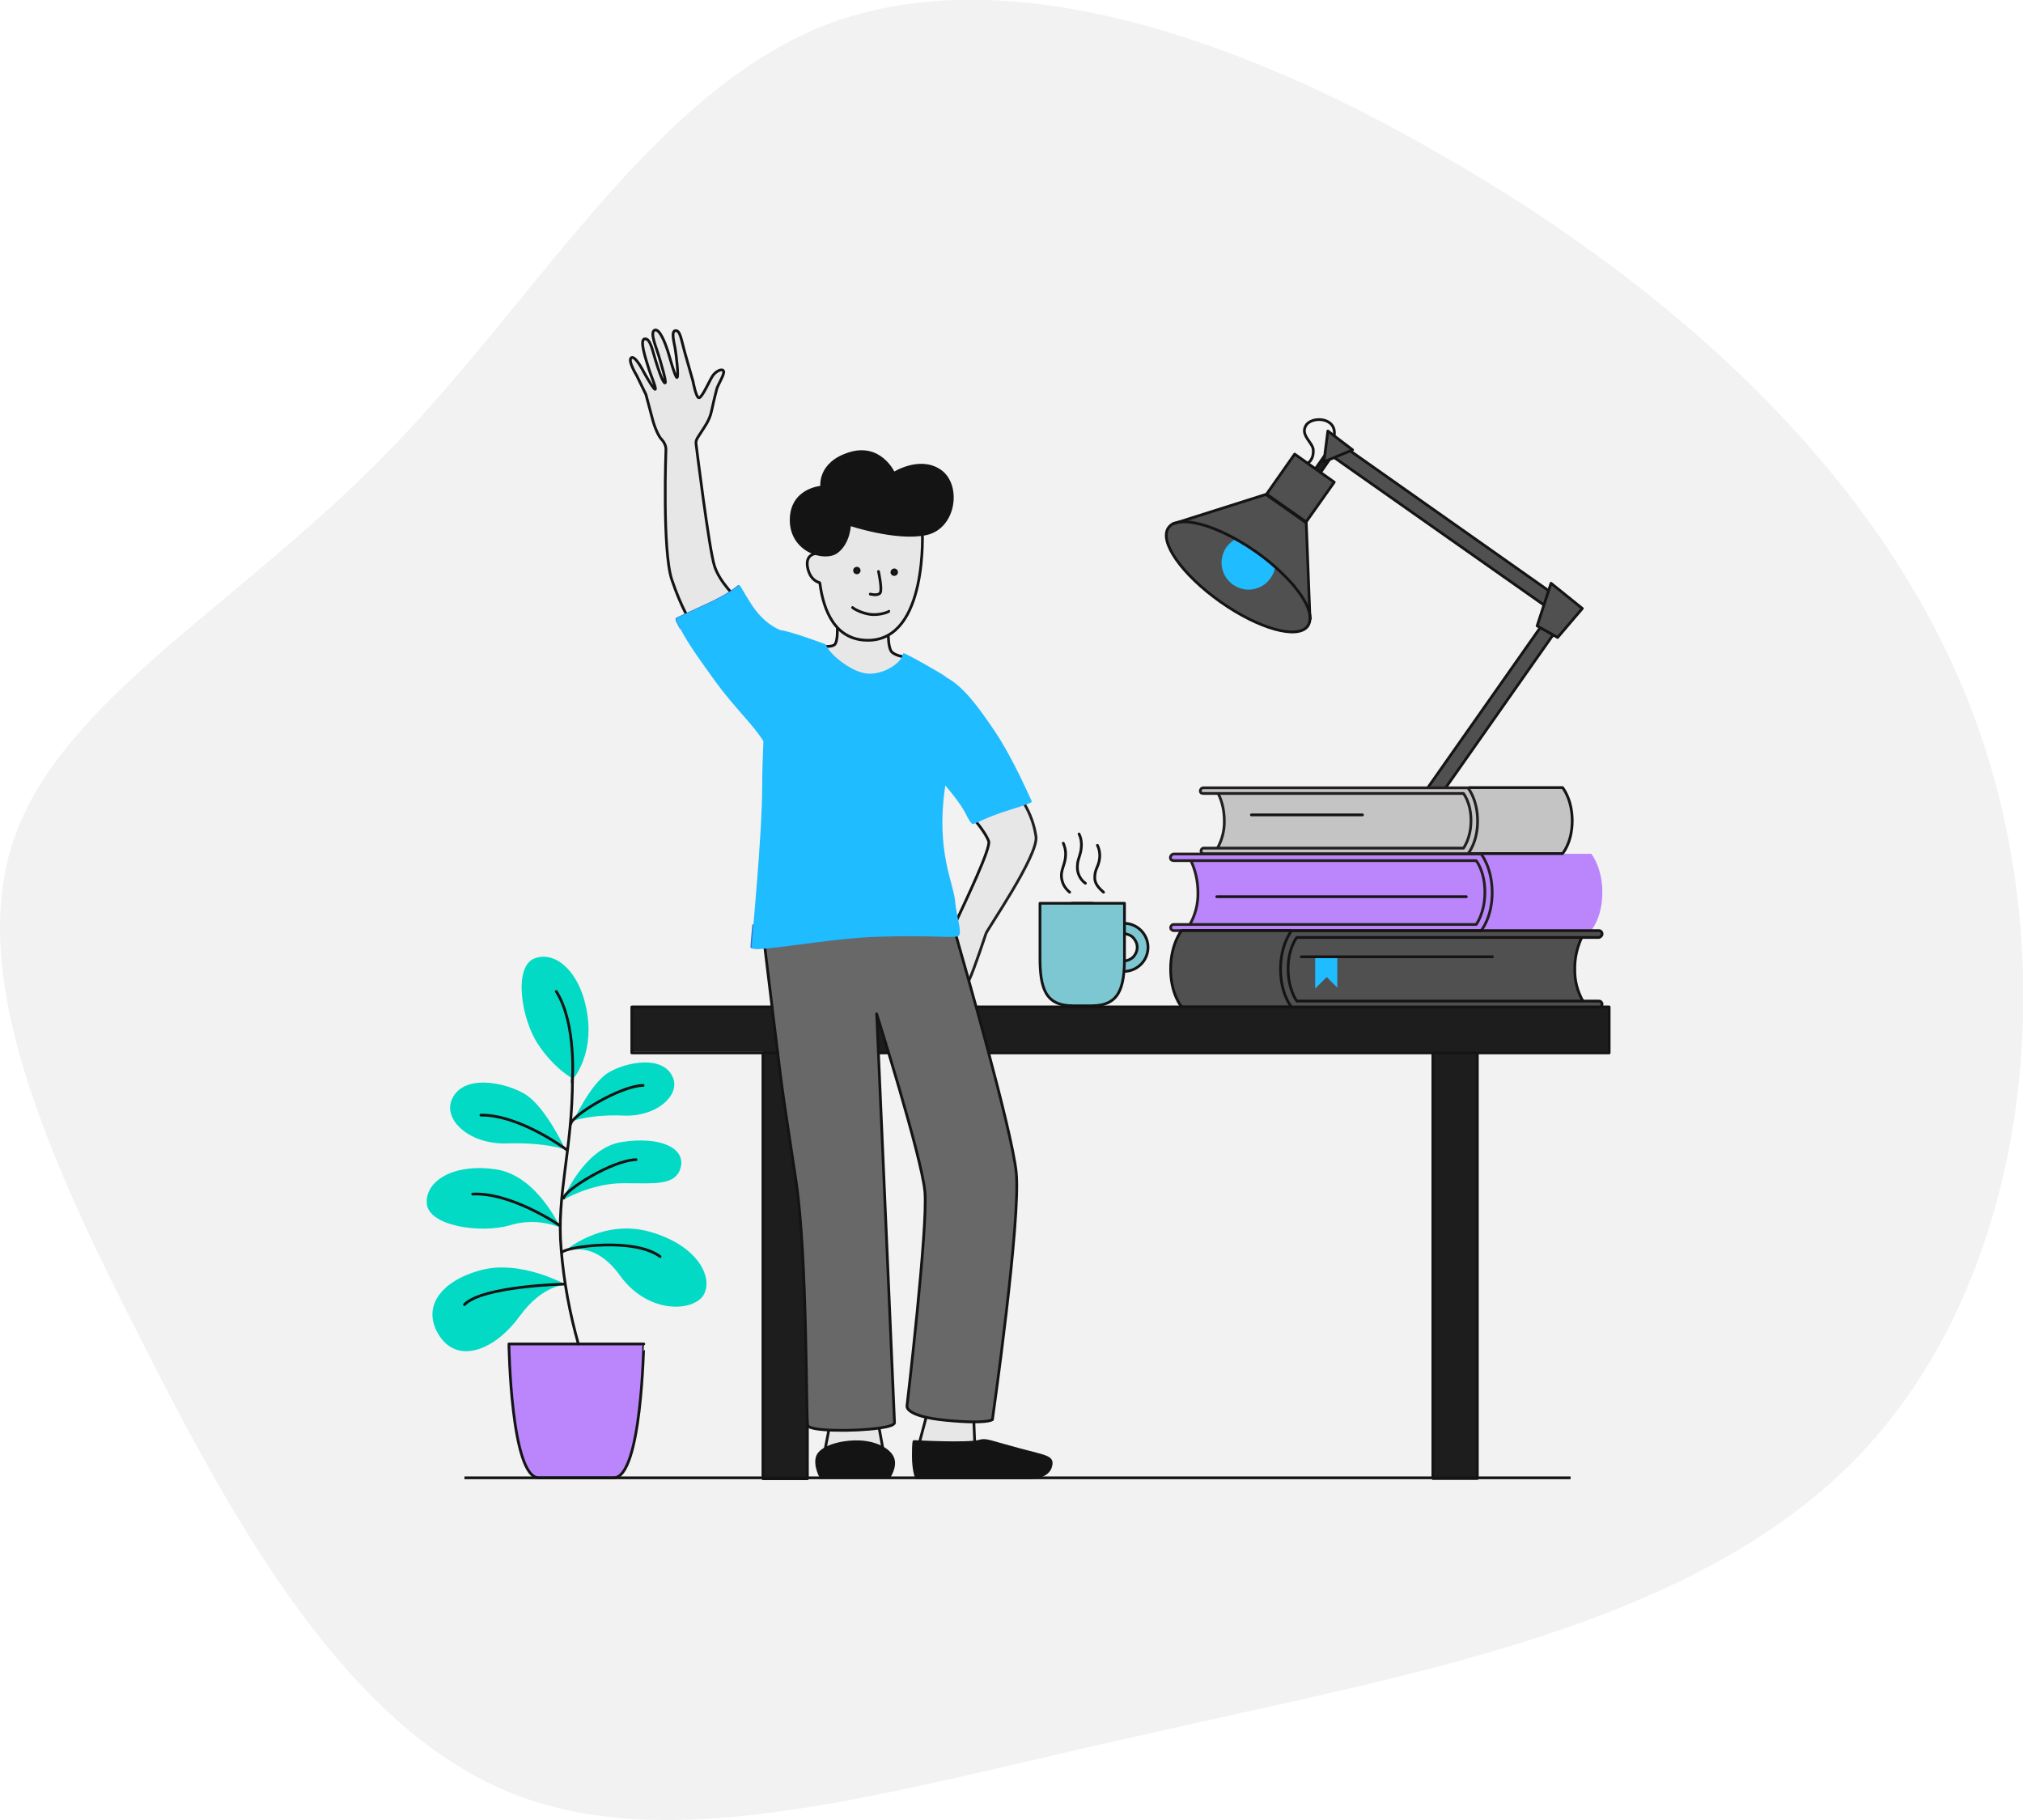 <svg width="737" height="663" viewBox="0 0 737 663" fill="none" xmlns="http://www.w3.org/2000/svg">
<g clip-path="url(#clip0_537_3892)">
<path opacity="0.1" d="M141.414 164.484C195.013 109.713 236.948 34.854 299.637 9.529C362.326 -15.195 446.025 10.302 527.152 57.604C608.278 104.391 687.261 172.983 719.849 262.779C752.437 352.576 739.058 464.177 678.599 528.821C618.14 593.378 510.772 610.29 417.811 631.666C324.421 652.355 246.21 676.907 186.952 653.471C127.693 630.035 87.044 558.438 52.398 490.017C17.152 421.339 -12.435 355.237 5.317 304.93C23.069 254.538 87.73 219.855 141.414 164.484Z" fill="#7D7D7D"/>
<path d="M586.324 366.397H230.087V383.138H277.94V538.264H294.148V383.224H522.005V538.35H538.214V383.224H586.324V366.397Z" fill="#1D1D1D"/>
<path d="M397.915 329.054H378.877V348.799C378.877 360.045 380.849 366.397 390.883 366.397H397.915" fill="#7CC7D1"/>
<path d="M397.915 329.054H378.877V348.799C378.877 360.045 380.849 366.397 390.883 366.397H397.915" stroke="#141414" stroke-linecap="round" stroke-linejoin="round"/>
<path d="M409.492 350.086C410.779 350 411.979 349.485 412.922 348.541C413.78 347.597 414.295 346.395 414.295 345.107C414.295 343.819 413.78 342.617 412.922 341.673C412.065 340.729 410.779 340.214 409.492 340.128V336.351C411.808 336.351 414.037 337.295 415.667 338.926C417.296 340.557 418.239 342.789 418.239 345.107C418.239 347.425 417.296 349.657 415.667 351.288C414.037 352.919 411.808 353.863 409.492 353.863" fill="#231F1F"/>
<path d="M409.492 350.086C410.779 350 411.979 349.485 412.922 348.541C413.78 347.597 414.295 346.395 414.295 345.107C414.295 343.819 413.78 342.617 412.922 341.673C412.065 340.729 410.779 340.214 409.492 340.128V336.351C411.808 336.351 414.037 337.295 415.667 338.926C417.296 340.557 418.239 342.789 418.239 345.107C418.239 347.425 417.296 349.657 415.667 351.288C414.037 352.919 411.808 353.863 409.492 353.863" fill="#7CC7D1"/>
<path d="M409.492 350.086C410.779 350 411.979 349.485 412.922 348.541C413.78 347.597 414.295 346.395 414.295 345.107C414.295 343.819 413.78 342.617 412.922 341.673C412.065 340.729 410.779 340.214 409.492 340.128V336.351C411.808 336.351 414.037 337.295 415.667 338.926C417.296 340.557 418.239 342.789 418.239 345.107C418.239 347.425 417.296 349.657 415.667 351.288C414.037 352.919 411.808 353.863 409.492 353.863" stroke="#141414" stroke-linecap="round" stroke-linejoin="round"/>
<path d="M390.625 329.054H409.663V348.799C409.663 360.045 407.691 366.397 397.657 366.397H390.625" fill="#7CC7D1"/>
<path d="M390.625 329.054H409.663V348.799C409.663 360.045 407.691 366.397 397.657 366.397H390.625" stroke="#141414" stroke-linecap="round" stroke-linejoin="round"/>
<path d="M251.527 226.38C251.527 226.38 248.268 221.572 244.752 211.185C241.236 200.797 242.608 163.711 242.608 163.711C242.608 162.423 242.008 161.136 241.15 160.191C240.035 159.247 238.491 155.727 237.72 152.723L235.318 143.709L231.974 136.841C231.974 136.841 228.544 131.261 230.001 130.317C231.459 129.372 234.547 135.553 234.547 135.553C234.547 135.553 238.063 141.906 238.663 141.82C239.263 141.734 237.034 136.669 236.176 133.75C235.318 130.832 232.831 123.706 234.89 123.449C236.948 123.191 237.72 127.827 238.749 131.003C239.692 134.18 241.493 139.588 242.265 139.502C243.037 139.502 240.635 131.862 239.949 129.458C239.263 127.054 236.605 121.045 238.491 120.272C240.378 119.5 242.522 125.595 243.208 127.655C243.894 129.716 245.952 137.614 246.638 137.528C247.325 137.442 246.381 129.372 245.952 126.883C245.524 124.479 244.409 120.53 246.124 120.444C247.839 120.358 248.182 123.792 249.468 128.342L252.47 138.901C252.47 138.901 253.585 145.082 254.7 144.911C255.814 144.739 258.387 138.901 259.502 137.098C260.617 135.296 263.104 134.008 263.618 135.21C264.047 136.412 261.389 140.275 261.046 141.992C260.617 143.709 259.845 146.713 259.159 149.976C258.473 153.238 256.329 155.985 255.386 157.53C254.442 159.075 253.328 160.191 253.585 161.737C253.585 161.737 258.301 200.025 260.274 206.12C262.161 212.215 269.964 219.512 269.964 219.512" fill="#E7E7E7"/>
<path d="M337.885 514.398L334.712 526.417L343.116 528.048L355.122 526.331L354.693 515.686" fill="#E7E7E7"/>
<path d="M324.763 237.196C323.734 235.393 323.82 232.045 323.82 232.045L322.791 231.788C337.627 224.491 335.912 192.899 335.912 192.899L300.837 185.773L298.436 196.676C298.436 196.676 298.179 198.651 298.093 201.655C297.321 201.655 293.205 201.655 294.062 206.463C294.834 211.699 298.436 212.3 298.436 212.3C298.436 212.3 298.607 211.699 298.693 212.472C299.465 218.395 301.266 224.662 305.125 228.697C305.125 230.414 305.039 234.02 304.096 234.878C302.809 235.994 298.179 235.307 298.179 235.307C298.179 235.307 283.686 250.674 314.73 256.083C345.774 261.491 332.396 240.888 332.396 240.888C332.396 240.888 325.707 238.999 324.763 237.196Z" fill="#E7E7E7"/>
<path d="M312.157 208.695C312.672 208.695 313.015 208.266 313.015 207.837C313.015 207.322 312.586 206.979 312.157 206.979C311.643 206.979 311.3 207.408 311.3 207.837C311.3 208.352 311.729 208.695 312.157 208.695Z" fill="#231F1F" stroke="#141414" stroke-linecap="round" stroke-linejoin="round"/>
<path d="M325.792 209.296C326.307 209.296 326.65 208.867 326.65 208.438C326.65 207.922 326.221 207.579 325.792 207.579C325.278 207.579 324.935 208.008 324.935 208.438C324.849 208.867 325.278 209.296 325.792 209.296Z" fill="#231F1F" stroke="#141414" stroke-linecap="round" stroke-linejoin="round"/>
<path d="M309.499 191.011C309.499 191.011 326.565 196.762 337.37 194.444C348.09 192.127 349.891 176.417 342.344 171.437C334.884 166.458 325.622 172.468 325.622 172.468C325.622 172.468 320.819 161.651 309.414 165.256C298.008 168.862 299.38 177.447 299.38 177.447C299.38 177.447 288.231 178.133 288.231 189.465C288.231 200.797 300.581 204.403 304.954 200.969C309.414 197.535 309.499 191.011 309.499 191.011Z" fill="#141414" stroke="#141414" stroke-miterlimit="10"/>
<path d="M355.122 298.749C355.122 298.749 359.066 303.385 360.181 306.389C361.296 309.394 347.232 337.466 346.975 338.84L352.72 357.468C354.35 354.635 358.981 340.213 358.981 340.213C358.895 339.355 378.19 311.712 377.247 304.758C376.647 300.552 375.189 296.517 373.045 292.911" fill="#E7E7E7"/>
<path d="M332.997 525.129C332.997 525.129 332.739 525.215 332.739 530.451C332.739 535.602 333.854 538.349 333.854 538.349H361.468C361.468 538.349 374.417 538.349 375.446 538.349C376.476 538.349 381.707 537.92 382.736 534.314C383.765 530.709 381.535 530.795 371.244 528.047C360.953 525.3 359.238 524.27 357.009 524.957C352.635 526.245 332.997 525.129 332.997 525.129Z" fill="#141414" stroke="#141414" stroke-linejoin="round"/>
<path d="M321.59 527.447L320.133 519.635L301.952 520.493L300.494 527.962" fill="#E7E7E7"/>
<path d="M299.123 538.178H323.821C323.821 538.178 326.565 534.229 325.193 531.052C323.821 527.876 318.59 525.215 312.158 525.215C305.726 525.215 299.123 527.275 297.836 530.537C296.636 533.885 299.123 538.178 299.123 538.178Z" fill="#141414" stroke="#141414" stroke-linejoin="round"/>
<path d="M278.283 342.446C278.283 342.446 279.655 353.778 282.485 377.472C285.315 401.08 285.83 402.797 289.946 430.44C294.063 457.997 293.548 516.201 294.148 519.206C294.749 522.211 325.964 521.352 325.879 518.347C325.793 515.6 320.476 393.783 319.533 372.578C319.447 370.518 319.361 369.402 319.361 369.402C319.361 369.402 335.741 421.34 336.941 434.131C338.142 446.836 330.424 512.252 330.424 512.252C330.424 512.252 329.48 516.03 344.66 517.489C359.839 518.948 361.554 517.231 361.554 517.231C361.554 517.231 372.016 444.089 370.215 427.092C368.414 410.094 347.833 339.355 347.833 339.355L278.283 342.446Z" fill="#686868"/>
<path d="M567.801 217.966L487.96 161.736L484.873 166.115L564.713 222.345L567.801 217.966Z" fill="#505050"/>
<path d="M486.931 163.882L485.13 162.595L479.47 170.664L481.271 171.952L486.931 163.882Z" fill="#231F1F"/>
<path d="M515.917 302.526L573.288 220.799L568.915 217.709L511.543 299.436L515.917 302.526Z" fill="#505050"/>
<path d="M486.074 175.816L471.667 165.686L461.29 180.451L475.697 190.581L486.074 175.816Z" fill="#505050"/>
<path d="M477.326 225.693L427.844 190.924L461.461 180.279L475.868 190.409L477.326 225.693Z" fill="#505050"/>
<path d="M471.495 213.76C476.469 219.77 478.613 225.264 476.469 228.183C472.953 233.248 458.631 229.299 444.653 219.426C430.674 209.554 422.098 197.449 425.7 192.384C428.102 188.95 435.648 189.637 444.653 193.672" fill="#505050"/>
<path d="M449.627 196.677C448.512 197.364 447.568 198.308 446.797 199.338C445.939 200.54 445.424 201.913 445.167 203.373C444.91 204.832 444.996 206.292 445.424 207.751C445.853 209.125 446.539 210.498 447.568 211.528C448.512 212.644 449.798 213.503 451.084 214.018C452.457 214.619 453.914 214.876 455.372 214.791C456.83 214.705 458.288 214.275 459.574 213.589C460.861 212.902 461.976 211.872 462.833 210.67C463.691 209.468 464.291 208.094 464.548 206.635C464.548 206.635 460.261 203.201 457.516 201.141C455.029 199.51 452.371 197.964 449.627 196.677Z" fill="#1FBCFF"/>
<path d="M567.457 232.475L559.996 228.269L565.056 212.73L576.461 221.916L567.457 232.475Z" fill="#505050"/>
<path d="M492.762 164.054L483.758 157.187L482.3 168.433L492.762 164.054Z" fill="#505050"/>
<path d="M539.843 311.025H579.721C579.721 311.025 583.751 315.919 583.751 325.104C583.751 334.29 579.721 338.926 579.721 338.926H539.672" fill="#BB86FC"/>
<path d="M431.961 338.926C431.961 338.926 436.506 334.204 436.506 325.104C436.506 315.919 432.475 311.025 432.475 311.025H539.501C539.501 311.025 543.617 315.919 543.617 325.104C543.617 334.29 539.501 338.926 539.501 338.926H431.961Z" fill="#BB86FC"/>
<path d="M427.587 313.515H537.786C537.786 313.515 540.959 317.378 540.959 325.019C540.959 332.659 537.786 336.78 537.786 336.78H427.587C427.33 336.78 426.987 336.866 426.816 337.123C426.644 337.295 426.472 337.638 426.472 337.896C426.472 338.153 426.558 338.497 426.816 338.668C426.987 338.84 427.33 339.012 427.587 339.012H539.587C539.587 339.012 543.617 334.29 543.617 325.19C543.617 316.005 539.587 311.111 539.587 311.111H427.587C427.244 311.111 426.987 311.283 426.73 311.541C426.558 311.798 426.387 312.056 426.387 312.399C426.387 312.742 426.472 313 426.73 313.258C426.987 313.343 427.244 313.515 427.587 313.515Z" fill="#BB86FC"/>
<path d="M470.38 338.926H430.502C430.502 338.926 426.472 343.819 426.472 353.005C426.472 362.19 430.502 366.826 430.502 366.826H470.551" fill="#505050"/>
<path d="M578.177 366.826C578.177 366.826 573.632 362.105 573.632 353.005C573.632 343.819 577.662 338.926 577.662 338.926H470.637C470.637 338.926 466.521 343.819 466.521 353.005C466.521 362.19 470.637 366.826 470.637 366.826H578.177Z" fill="#505050"/>
<path d="M582.55 341.415H472.438C472.438 341.415 469.265 345.279 469.265 352.833C469.265 360.388 472.438 364.594 472.438 364.594H582.55C582.808 364.594 583.151 364.68 583.322 364.938C583.494 365.109 583.665 365.453 583.665 365.71C583.665 365.968 583.579 366.311 583.322 366.483C583.151 366.655 582.808 366.826 582.55 366.826H470.551C470.551 366.826 466.521 362.105 466.521 353.005C466.521 343.819 470.551 338.926 470.551 338.926H582.55C582.893 338.926 583.151 339.097 583.322 339.269C583.494 339.527 583.665 339.784 583.665 340.042C583.665 340.385 583.579 340.729 583.322 340.9C583.151 341.158 582.893 341.33 582.55 341.415Z" fill="#505050"/>
<path d="M479.127 348.369V360.13L483.329 355.924L487.188 359.787V348.369" fill="#1FBCFF"/>
<path d="M534.955 286.902H569.258C569.258 286.902 572.774 291.109 572.774 299.007C572.774 306.905 569.258 310.94 569.258 310.94H534.869" fill="#C4C4C4"/>
<path d="M442.251 310.94C442.251 310.94 446.196 306.905 446.196 299.007C446.196 291.109 442.68 286.902 442.68 286.902H534.698C534.698 286.902 538.214 291.109 538.214 299.007C538.214 306.905 534.698 310.94 534.698 310.94H442.251Z" fill="#C4C4C4"/>
<path d="M438.392 289.049H533.154C533.154 289.049 535.898 292.397 535.898 298.921C535.898 305.446 533.154 308.965 533.154 308.965H438.392C438.135 308.965 437.963 309.137 437.792 309.309C437.62 309.48 437.535 309.738 437.535 309.995C437.535 310.253 437.62 310.51 437.792 310.682C437.963 310.854 438.135 310.94 438.392 311.026H534.784C534.784 311.026 538.3 306.991 538.3 299.093C538.3 291.195 534.784 286.988 534.784 286.988H438.392C438.135 286.988 437.792 287.074 437.62 287.332C437.449 287.503 437.277 287.847 437.277 288.104C437.277 288.362 437.363 288.705 437.62 288.877C437.878 288.963 438.135 289.049 438.392 289.049Z" fill="#C4C4C4"/>
<path d="M206.247 468.041C206.247 468.041 197.757 467.783 189.267 479.544C180.777 491.306 167.313 497.229 160.281 486.927C153.334 476.626 160.109 466.925 174.774 462.804C189.524 458.598 206.247 468.041 206.247 468.041Z" fill="#02DAC5"/>
<path d="M205.046 456.279C205.046 456.279 215.68 450.441 225.885 464.692C236.176 478.943 252.727 477.827 256.329 471.732C259.931 465.636 254.528 453.789 236.776 448.724C218.939 443.659 205.046 456.279 205.046 456.279Z" fill="#02DAC5"/>
<path d="M204.102 447.179C198.185 444.776 191.668 444.518 185.579 446.407C175.031 449.411 155.993 446.664 155.478 438.337C154.963 430.01 165.512 423.743 180.605 425.975C195.613 428.121 204.102 447.179 204.102 447.179Z" fill="#02DAC5"/>
<path d="M205.99 418.764C205.99 418.764 198.786 403.226 191.411 398.676C184.036 394.126 168.085 390.95 164.397 401.08C161.824 408.205 171.172 417.047 184.893 416.532C198.614 416.103 205.99 418.764 205.99 418.764Z" fill="#02DAC5"/>
<path d="M208.905 408.291C208.905 408.291 215.166 394.727 221.597 390.778C228.029 386.829 242.008 384.082 245.266 392.838C247.582 399.019 239.349 406.831 227.343 406.402C215.337 405.887 208.905 408.291 208.905 408.291Z" fill="#02DAC5"/>
<path d="M205.046 437.135C205.046 437.135 215.251 431.126 226.657 431.04C238.063 430.954 246.21 432.242 248.01 425.203C249.726 418.163 240.464 413.871 226.571 416.017C212.678 418.077 205.046 437.135 205.046 437.135Z" fill="#02DAC5"/>
<path d="M208.819 393.009C208.819 393.009 201.959 389.49 195.956 380.304C189.867 371.118 186.951 352.06 194.755 349.141C202.559 346.137 211.735 354.378 213.965 369.487C216.28 384.51 208.819 393.009 208.819 393.009Z" fill="#02DAC5"/>
<path d="M476.555 168.69C477.755 167.746 478.527 166.286 478.441 164.054C478.441 161.221 473.553 158.646 475.783 154.955C477.927 151.521 487.017 151.95 486.074 158.646" stroke="#141414" stroke-linecap="round" stroke-linejoin="round"/>
<path d="M562.312 220.285L486.245 166.802" stroke="#141414" stroke-linecap="round" stroke-linejoin="round"/>
<path d="M491.991 164.312L564.113 215.134" stroke="#141414" stroke-linecap="round" stroke-linejoin="round"/>
<path d="M484.358 167.402L481.1 172.124" stroke="#141414" stroke-linecap="round" stroke-linejoin="round"/>
<path d="M479.299 170.665L482.472 166.115" stroke="#141414" stroke-linecap="round" stroke-linejoin="round"/>
<path d="M520.377 286.644L561.026 228.783" stroke="#141414" stroke-linecap="round" stroke-linejoin="round"/>
<path d="M565.742 231.359L526.723 286.903" stroke="#141414" stroke-linecap="round" stroke-linejoin="round"/>
<path d="M486.074 175.644L471.667 165.428L461.29 180.193L475.697 190.324L486.074 175.644Z" stroke="#141414" stroke-linecap="round" stroke-linejoin="round"/>
<path d="M427.844 190.668L461.461 180.022L475.868 190.152L477.24 225.436" stroke="#141414" stroke-linecap="round" stroke-linejoin="round"/>
<path d="M427.844 190.668C431.274 189.294 437.534 190.41 444.652 193.586" stroke="#141414" stroke-linecap="round" stroke-linejoin="round"/>
<path d="M477.241 225.349C477.241 226.294 476.983 227.238 476.469 228.011C472.953 233.076 458.631 229.127 444.653 219.254C430.674 209.382 422.098 197.277 425.7 192.212C426.215 191.525 426.901 190.924 427.758 190.581" stroke="#141414" stroke-linecap="round" stroke-linejoin="round"/>
<path d="M471.495 213.589C475.268 218.053 477.327 222.259 477.327 225.35" stroke="#141414" stroke-linecap="round" stroke-linejoin="round"/>
<path d="M444.652 193.586C449.197 195.646 453.485 198.136 457.516 200.969C462.661 204.574 467.378 208.781 471.494 213.503" stroke="#141414" stroke-linecap="round" stroke-linejoin="round"/>
<path d="M567.457 232.218L559.996 228.011L565.056 212.473L576.461 221.658L567.457 232.218Z" stroke="#141414" stroke-linecap="round" stroke-linejoin="round"/>
<path d="M482.643 165.685L482.3 168.261L492.762 163.882L483.758 157.015L482.643 165.685Z" stroke="#141414" stroke-linecap="round" stroke-linejoin="round"/>
<path d="M534.955 286.902H569.258C569.258 286.902 572.774 291.109 572.774 299.007C572.774 306.905 569.258 310.94 569.258 310.94H534.869" stroke="#141414" stroke-linejoin="round"/>
<path d="M438.392 289.049H533.154C533.154 289.049 535.898 292.397 535.898 298.921C535.898 305.446 533.154 308.965 533.154 308.965H438.392C438.135 308.965 437.963 309.137 437.792 309.309C437.62 309.48 437.535 309.738 437.535 309.995C437.535 310.253 437.62 310.51 437.792 310.682C437.963 310.854 438.135 310.94 438.392 311.026H534.784C534.784 311.026 538.3 306.991 538.3 299.093C538.3 291.195 534.784 286.988 534.784 286.988H438.392C438.135 286.988 437.792 287.074 437.62 287.332C437.449 287.503 437.277 287.847 437.277 288.104C437.277 288.362 437.363 288.705 437.62 288.877C437.878 288.963 438.135 289.049 438.392 289.049Z" stroke="#231F1F" stroke-linecap="round" stroke-linejoin="round"/>
<path d="M427.587 313.515H537.786C537.786 313.515 540.959 317.378 540.959 325.019C540.959 332.659 537.786 336.78 537.786 336.78H427.587C427.33 336.78 426.987 336.866 426.816 337.123C426.644 337.295 426.472 337.638 426.472 337.896C426.472 338.153 426.558 338.497 426.816 338.668C426.987 338.84 427.33 339.012 427.587 339.012H539.587C539.587 339.012 543.617 334.29 543.617 325.19C543.617 316.005 539.587 311.111 539.587 311.111H427.587C427.244 311.111 426.987 311.283 426.73 311.541C426.558 311.798 426.387 312.056 426.387 312.399C426.387 312.742 426.472 313 426.73 313.258C426.987 313.343 427.244 313.515 427.587 313.515Z" stroke="#231F1F" stroke-linecap="round" stroke-linejoin="round"/>
<path d="M443.795 289.049C445.339 292.139 446.025 295.573 446.025 299.093C446.111 302.613 445.167 306.047 443.452 309.137" stroke="#231F1F" stroke-miterlimit="10"/>
<path d="M433.847 313.515C435.562 317.12 436.419 321.155 436.419 325.19C436.505 329.311 435.476 333.345 433.418 336.865" stroke="#231F1F" stroke-miterlimit="10"/>
<path d="M470.379 338.926H430.502C430.502 338.926 426.472 343.819 426.472 353.005C426.472 362.19 430.502 366.826 430.502 366.826H470.551" stroke="#141414" stroke-linejoin="round"/>
<path d="M582.55 341.501H472.438C472.438 341.501 469.265 345.364 469.265 352.919C469.265 360.474 472.438 364.68 472.438 364.68H582.55C582.808 364.68 583.151 364.766 583.322 365.024C583.494 365.195 583.665 365.539 583.665 365.796C583.665 366.054 583.579 366.397 583.322 366.569C583.151 366.74 582.808 366.912 582.55 366.912H470.551C470.551 366.912 466.521 362.191 466.521 353.091C466.521 343.905 470.551 339.012 470.551 339.012H582.55C582.893 339.012 583.151 339.183 583.322 339.355C583.494 339.613 583.665 339.87 583.665 340.128C583.665 340.471 583.579 340.815 583.322 340.986C583.151 341.244 582.893 341.415 582.55 341.501Z" stroke="#141414" stroke-linecap="round" stroke-linejoin="round"/>
<path d="M576.29 341.415C574.575 345.021 573.632 349.055 573.717 353.09C573.632 357.211 574.661 361.16 576.719 364.765" stroke="#141414" stroke-miterlimit="10"/>
<path d="M298.35 201.57C298.35 201.57 293.376 201.141 294.148 206.377C295.005 211.614 298.521 212.215 298.521 212.215" stroke="#141414" stroke-linecap="round" stroke-linejoin="round"/>
<path d="M337.456 516.115L334.712 526.417L343.116 528.048L355.122 526.331L354.779 517.66" stroke="#141414" stroke-linejoin="round"/>
<path d="M301.952 520.922L300.58 528.048" stroke="#141414" stroke-linejoin="round"/>
<path d="M321.591 527.447L320.219 519.892" stroke="#141414" stroke-linejoin="round"/>
<path d="M277.94 383.566V538.693H294.149V519.205" stroke="#141414" stroke-linecap="round" stroke-linejoin="round"/>
<path d="M522.006 383.996V538.607H538.214V383.996" stroke="#141414" stroke-linecap="round" stroke-linejoin="round"/>
<path d="M353.063 357.039C354.95 353.004 359.152 340.213 359.152 340.213C359.066 339.355 378.362 311.712 377.419 304.758C376.818 300.552 375.36 296.517 373.216 292.911" stroke="#231F1F" stroke-miterlimit="10"/>
<path d="M320.047 208.18C320.047 208.18 321.505 214.79 320.648 215.992C319.79 217.194 317.046 216.421 317.046 216.421" stroke="#141414" stroke-linecap="round" stroke-linejoin="round"/>
<path d="M323.82 222.688C323.82 222.86 320.218 224.405 316.445 223.718C312.757 223.031 310.356 221.229 310.614 221.314" stroke="#141414" stroke-miterlimit="10" stroke-linecap="round"/>
<path d="M355.121 298.749C355.121 298.749 359.066 303.385 360.181 306.389C361.124 308.793 351.777 328.195 348.261 335.835" stroke="#141414" stroke-miterlimit="10"/>
<path d="M320.047 383.566H323.563" stroke="#141414" stroke-linecap="round" stroke-linejoin="round"/>
<path d="M281.284 366.826H230.173V383.566H283.343" stroke="#141414" stroke-linecap="round" stroke-linejoin="round"/>
<path d="M360.267 383.566H586.238V366.826H355.722" stroke="#141414" stroke-linecap="round" stroke-linejoin="round"/>
<path d="M323.648 231.96C323.648 231.96 323.648 235.394 324.592 237.111C325.106 238.141 327.508 239.085 329.48 239.257" stroke="#141414" stroke-linecap="round" stroke-linejoin="round"/>
<path d="M305.039 228.697C305.039 228.697 305.296 233.762 304.01 234.878C303.238 235.479 301.437 235.565 299.979 235.479" stroke="#141414" stroke-miterlimit="10"/>
<path d="M298.693 212.473C299.98 222.345 304.182 233.248 316.188 233.248C338.228 233.248 335.998 192.899 335.998 192.899" stroke="#141414" stroke-linecap="round" stroke-linejoin="round"/>
<path d="M223.569 538.349H196.298C186.093 538.349 185.407 489.588 185.407 489.588H234.546C234.461 489.588 233.774 538.349 223.569 538.349Z" fill="#BB86FC" stroke="#141414" stroke-linecap="round" stroke-linejoin="round"/>
<path d="M572.174 538.35H169.199" stroke="#141414" stroke-linejoin="round"/>
<path d="M251.527 226.38C251.527 226.38 248.268 221.572 244.752 211.185C241.236 200.797 242.608 163.711 242.608 163.711C242.608 162.423 242.008 161.136 241.15 160.191C240.035 159.247 238.491 155.727 237.72 152.723L235.318 143.709L231.974 136.841C231.974 136.841 228.544 131.261 230.001 130.317C231.459 129.372 234.547 135.553 234.547 135.553C234.547 135.553 238.063 141.906 238.663 141.82C239.349 141.82 237.034 136.669 236.176 133.75C235.318 130.832 232.831 123.706 234.89 123.449C236.948 123.191 237.72 127.827 238.749 131.003C239.692 134.18 241.493 139.588 242.265 139.502C243.037 139.502 240.635 131.862 239.949 129.458C239.263 127.054 236.605 121.045 238.491 120.272C240.378 119.5 242.522 125.595 243.208 127.655C243.894 129.716 245.952 137.614 246.638 137.528C247.325 137.442 246.381 129.372 245.952 126.883C245.524 124.479 244.409 120.53 246.124 120.444C247.839 120.358 248.182 123.792 249.468 128.342L252.47 138.901C252.47 138.901 253.585 145.082 254.7 144.911C255.814 144.739 258.387 138.901 259.502 137.098C260.617 135.296 263.104 134.008 263.618 135.21C264.047 136.412 261.389 140.275 261.046 141.992C260.617 143.709 259.845 146.713 259.159 149.976C258.473 153.238 256.329 155.985 255.386 157.53C254.442 159.075 253.328 160.191 253.585 161.737C253.585 161.737 258.301 200.025 260.274 206.12C262.161 212.215 268.421 217.881 268.421 217.881" stroke="#141414" stroke-miterlimit="10"/>
<path d="M443.28 326.649H534.183" stroke="#141414" stroke-miterlimit="10" stroke-linecap="round"/>
<path d="M474.067 348.541H543.703" stroke="#141414" stroke-linecap="round" stroke-linejoin="round"/>
<path d="M455.887 296.86H496.364" stroke="#141414" stroke-miterlimit="10" stroke-linecap="round"/>
<path d="M320.219 520.235C323.563 519.806 325.879 519.119 325.879 518.261C325.793 515.514 320.476 393.696 319.533 372.492C319.447 370.431 319.361 369.315 319.361 369.315C319.361 369.315 335.741 421.253 336.942 434.044C338.142 446.75 330.424 512.166 330.424 512.166C330.424 512.166 329.481 515.943 344.66 517.402C359.839 518.862 361.554 517.145 361.554 517.145C361.554 517.145 372.016 444.003 370.216 427.005C368.586 411.295 350.834 349.742 348.176 340.385" stroke="#141414" stroke-linejoin="round"/>
<path d="M278.626 345.021C279.141 349.57 280.513 360.301 282.571 377.471C285.401 401.165 285.915 402.796 290.032 430.439C294.148 457.996 293.634 516.2 294.234 519.205C294.663 521.437 311.3 521.523 320.304 520.235" stroke="#141414" stroke-linejoin="round"/>
<path d="M402.031 325.018C398.772 322.271 398.772 320.554 398.858 319.095C398.944 316.348 400.573 315.317 400.659 311.798C400.659 310.424 400.402 309.136 399.802 307.935" stroke="#141414" stroke-linecap="round" stroke-linejoin="round"/>
<path d="M389.682 325.018C388.739 324.246 387.967 323.301 387.452 322.271C386.938 321.155 386.681 320.039 386.681 318.837C386.766 316.09 388.224 314.545 388.224 311.025C388.224 309.652 387.881 308.364 387.367 307.162" stroke="#141414" stroke-linecap="round" stroke-linejoin="round"/>
<path d="M395.428 321.757C394.399 321.07 393.627 320.04 393.113 318.924C392.598 317.808 392.427 316.606 392.512 315.318C392.598 312.571 393.97 311.283 393.97 307.678C393.97 306.304 393.713 305.016 393.113 303.814" stroke="#141414" stroke-linecap="round" stroke-linejoin="round"/>
<path d="M205.56 467.783C205.56 467.783 175.717 468.47 169.199 475.252" stroke="#141414" stroke-miterlimit="10" stroke-linecap="round"/>
<path d="M240.464 457.739C231.117 450.785 207.19 454.048 204.789 456.108" stroke="#141414" stroke-miterlimit="10" stroke-linecap="round"/>
<path d="M203.76 446.321C203.76 446.321 186.265 434.303 172.201 434.989" stroke="#141414" stroke-miterlimit="10" stroke-linecap="round"/>
<path d="M231.717 422.455C223.141 422.627 205.561 433.615 205.39 436.448" stroke="#141414" stroke-miterlimit="10" stroke-linecap="round"/>
<path d="M206.332 418.764C206.332 418.764 189.352 406.059 175.202 406.23" stroke="#141414" stroke-miterlimit="10" stroke-linecap="round"/>
<path d="M208.476 394.211C208.476 394.211 210.191 373.007 202.645 361.16" stroke="#141414" stroke-miterlimit="10" stroke-linecap="round"/>
<path d="M234.289 395.413C225.714 395.585 208.133 406.573 207.962 409.406" stroke="#141414" stroke-miterlimit="10" stroke-linecap="round"/>
<path d="M210.706 489.588C207.533 478.342 205.389 466.839 204.446 455.163C202.645 435.161 208.562 418.85 208.562 392.924" stroke="#141414" stroke-linecap="round" stroke-linejoin="round"/>
<path d="M348.175 332.573C348.775 335.75 349.719 340.557 348.518 340.986C346.546 341.673 338.399 340.643 319.532 341.158C300.751 341.759 273.395 347.511 273.395 345.021C273.395 344.334 273.652 341.33 274.081 336.78" fill="#3272D8"/>
<path d="M272.366 218.31C271.337 216.679 270.393 214.962 269.45 213.417C269.45 213.417 269.107 212.902 268.764 213.245C268.335 213.588 265.334 216.335 257.187 220.027L246.896 224.749C246.124 225.092 246.124 225.264 246.124 225.607C246.124 225.95 246.21 226.294 246.381 226.551C246.81 227.324 247.153 228.182 247.668 229.041" fill="#3272D8"/>
<path d="M347.918 331.113C348.175 332.487 348.432 333.775 348.69 334.976L347.918 331.113Z" fill="#3272D8"/>
<path d="M362.239 266.127C355.379 255.997 350.576 249.902 344.573 246.64V246.554C343.287 245.438 329.394 237.626 329.137 237.969C328.88 238.313 328.965 238.313 328.622 239.257C327.765 241.317 323.134 245.18 317.131 245.438C311.128 245.695 302.809 238.742 301.351 235.737C300.923 234.879 300.837 234.793 300.58 234.621C300.237 234.535 288.402 230.071 284.371 229.556H284.286C276.224 226.036 273.051 218.911 269.707 213.503C269.707 213.503 269.364 212.988 269.021 213.331C268.592 213.674 265.591 216.421 257.444 220.113L247.153 224.834C246.381 225.178 246.381 225.35 246.381 225.693C246.381 226.036 246.467 226.38 246.638 226.637C249.468 232.647 253.327 238.141 260.188 247.67C267.306 257.542 274.338 263.895 278.111 269.99C277.854 275.914 277.682 281.494 277.682 285.958C277.682 304.673 273.823 342.703 273.823 345.107C273.823 347.511 301.094 341.759 319.961 341.244C338.827 340.643 346.974 341.759 348.947 341.072C350.919 340.385 348.432 334.118 347.918 328.023C347.403 321.928 340.971 309.909 344.23 287.246C344.316 286.902 344.316 286.559 344.402 286.13C347.232 289.478 350.748 293.942 352.291 297.376C352.291 297.376 353.749 300.209 354.435 300.209C355.121 300.209 359.409 297.633 368.071 294.972C375.789 292.568 375.875 292.311 375.875 291.881C375.532 291.366 369.271 276.515 362.239 266.127Z" fill="#1FBCFF"/>
</g>
<defs>
<clipPath id="clip0_537_3892">
<rect width="737" height="663" fill="white"/>
</clipPath>
</defs>
</svg>
